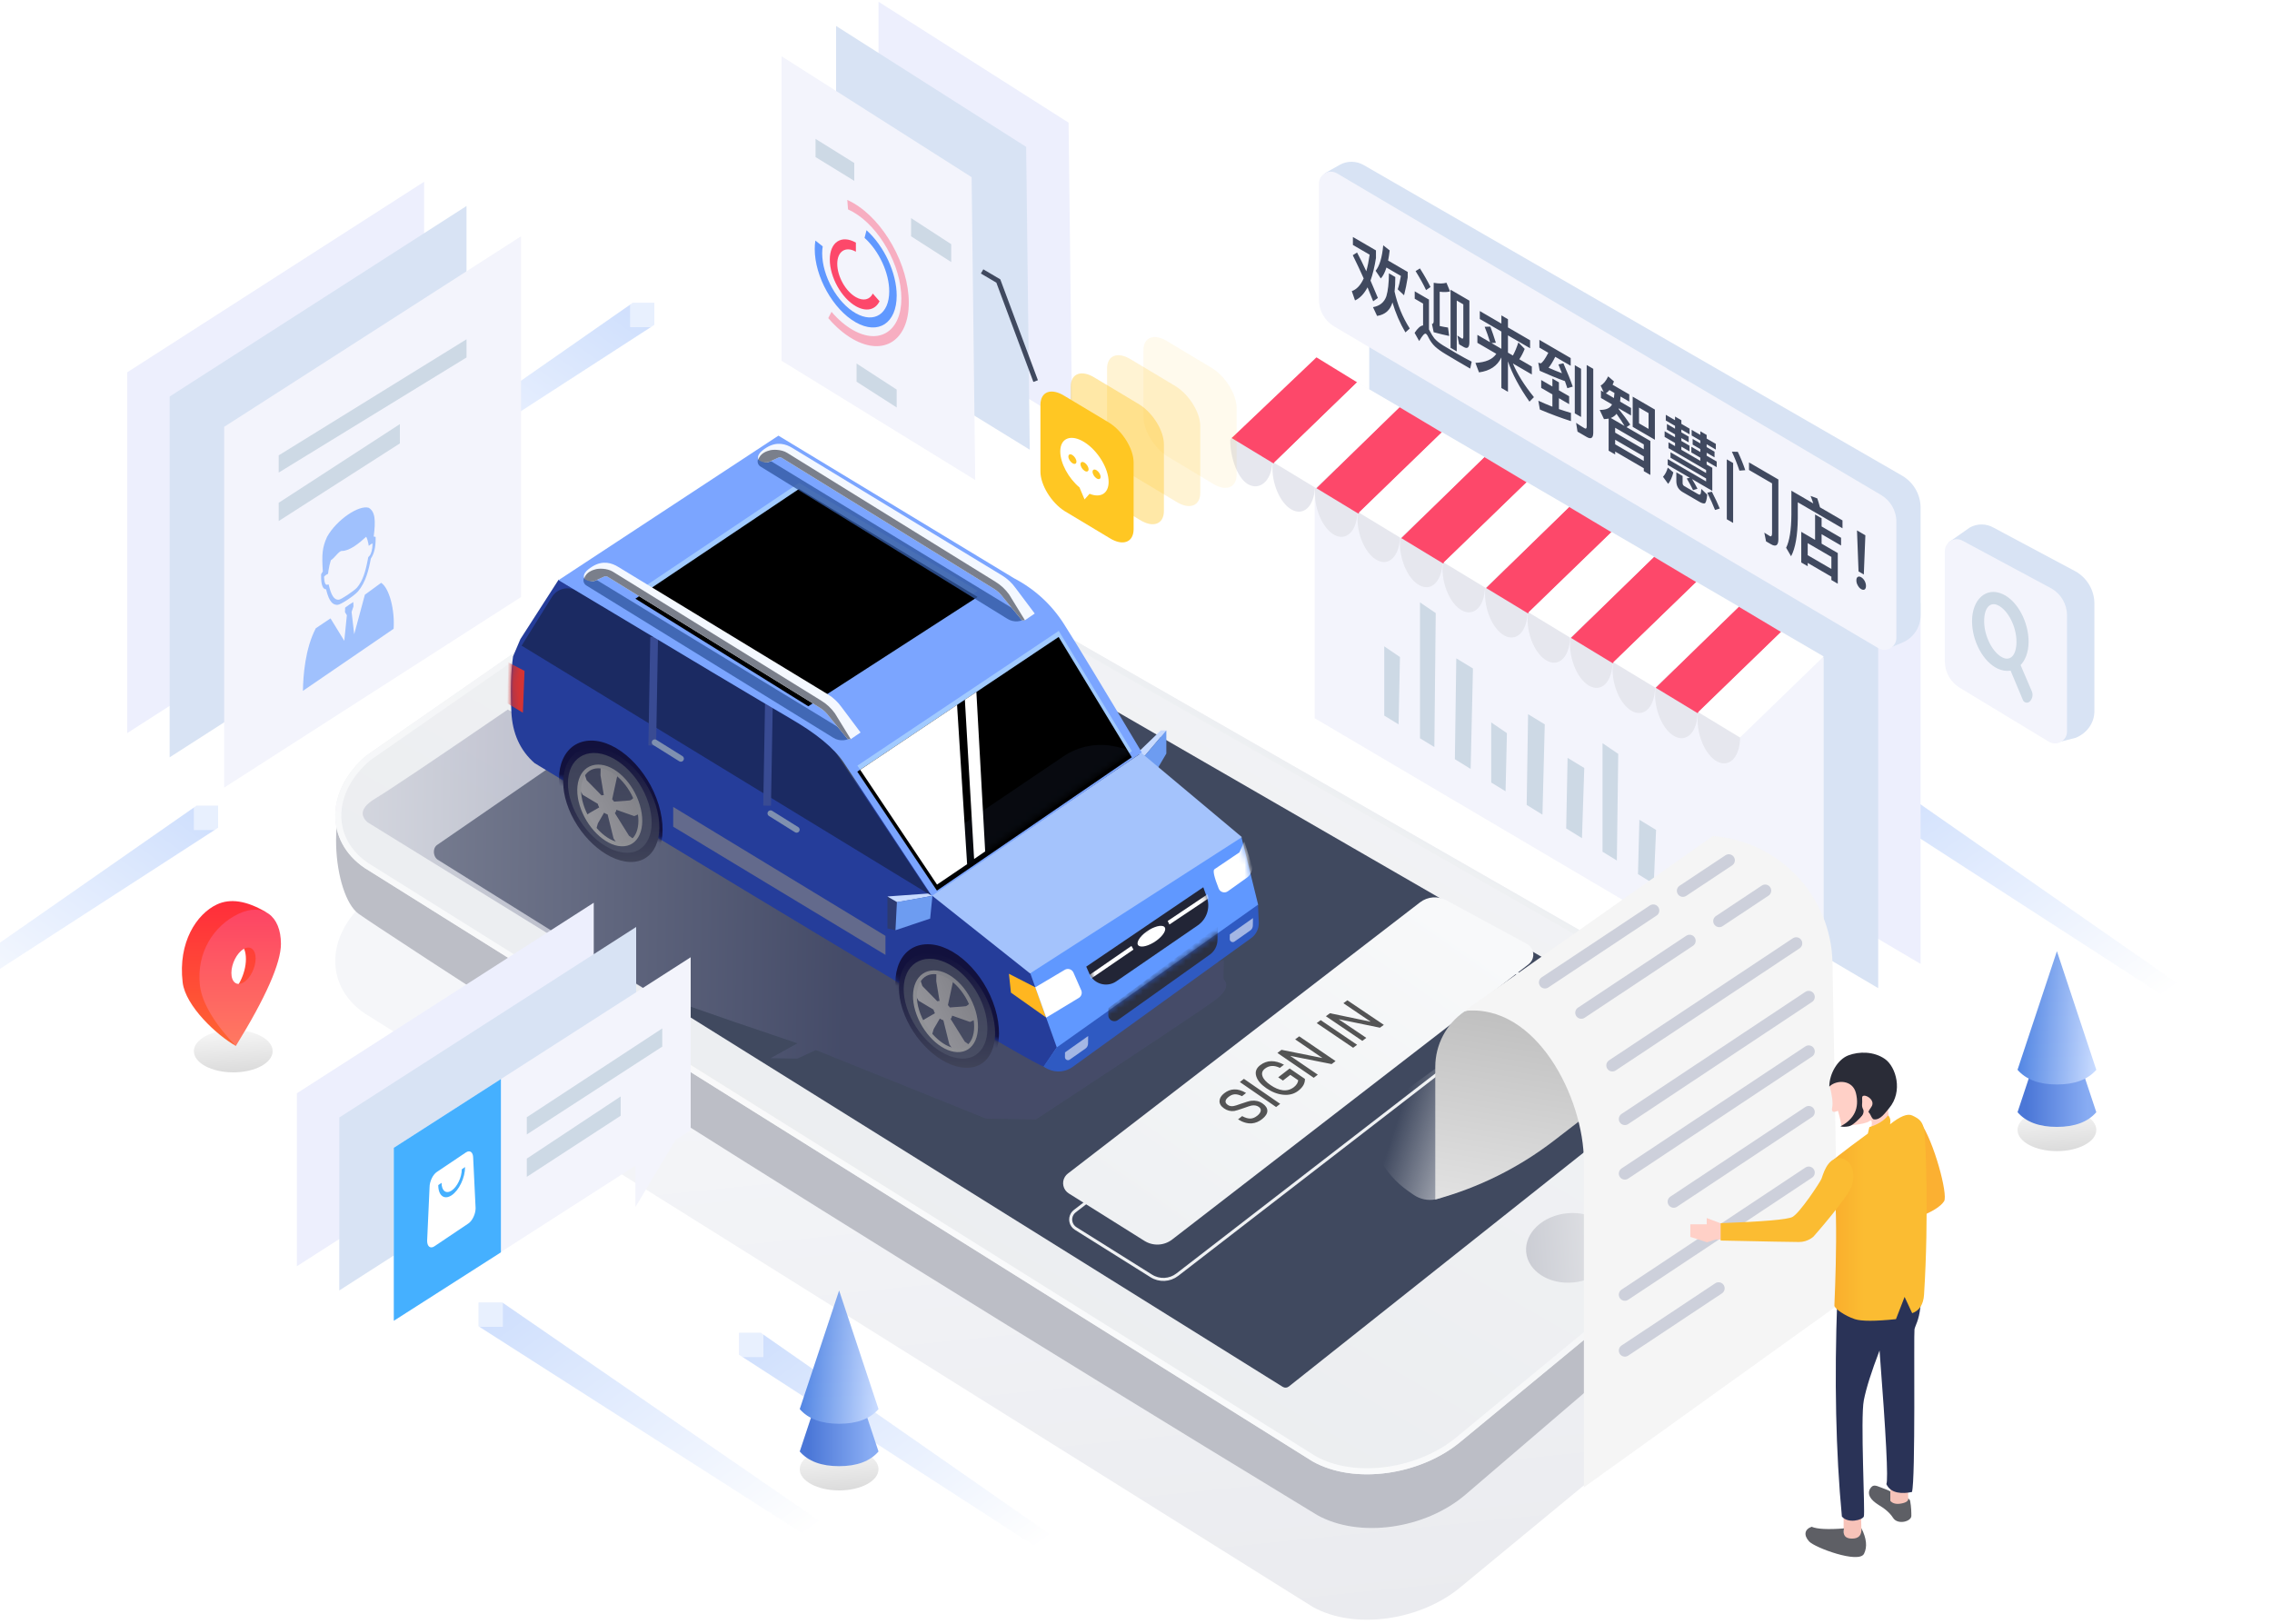 <?xml version="1.0" encoding="UTF-8"?>
<svg width="375px" height="268px" viewBox="0 0 375 268" version="1.1" xmlns="http://www.w3.org/2000/svg" xmlns:xlink="http://www.w3.org/1999/xlink">
    <!-- Generator: Sketch 50.2 (55047) - http://www.bohemiancoding.com/sketch -->
    <title>插图1</title>
    <desc>Created with Sketch.</desc>
    <defs>
        <linearGradient x1="96.703%" y1="94.183%" x2="5.604%" y2="5.994%" id="linearGradient-1">
            <stop stop-color="#FFFFFF" offset="0%"></stop>
            <stop stop-color="#A4C3FC" offset="98.833%"></stop>
        </linearGradient>
        <linearGradient x1="50%" y1="105.241%" x2="47.047%" y2="38.317%" id="linearGradient-2">
            <stop stop-color="#E9EAEE" offset="0%"></stop>
            <stop stop-color="#F5F6F9" offset="100%"></stop>
        </linearGradient>
        <linearGradient x1="15.267%" y1="85.967%" x2="84.733%" y2="14.033%" id="linearGradient-3">
            <stop stop-color="#E9EBEE" offset="0%"></stop>
            <stop stop-color="#F4F5F7" offset="100%"></stop>
        </linearGradient>
        <linearGradient x1="91.418%" y1="6.364%" x2="15.698%" y2="85.411%" id="linearGradient-4">
            <stop stop-color="#E5E8EC" offset="0%"></stop>
            <stop stop-color="#FFFFFF" offset="100%"></stop>
        </linearGradient>
        <linearGradient x1="100%" y1="50%" x2="0%" y2="50%" id="linearGradient-5">
            <stop stop-color="#E4E5E8" offset="0%"></stop>
            <stop stop-color="#CBCDD4" offset="100%"></stop>
        </linearGradient>
        <linearGradient x1="0%" y1="24.988%" x2="56%" y2="24.988%" id="linearGradient-6">
            <stop stop-color="#BBBECD" stop-opacity="0.5" offset="0%"></stop>
            <stop stop-color="#494E72" stop-opacity="0.5" offset="100%"></stop>
        </linearGradient>
        <path d="M93.612,78.1 C92.534,79.462 91.024,79.882 89.081,79.36 C87.139,78.839 58.854,62.641 4.225,30.766 C1.801,28.724 0.473,25.925 0.243,22.367 C0.012,18.809 0.052,15.76 0.362,13.219 L1.519,10.348 L7.663,0.416 L50.856,24.971 L73.211,52.606 C83.272,57.69 88.303,60.233 88.303,60.233 C88.303,60.233 90.368,65.701 94.498,76.637 L93.612,78.1 Z" id="path-7"></path>
        <linearGradient x1="50%" y1="100%" x2="50%" y2="3.061617e-15%" id="linearGradient-9">
            <stop stop-color="#404459" offset="0%"></stop>
            <stop stop-color="#12113D" offset="100%"></stop>
        </linearGradient>
        <linearGradient x1="50%" y1="100%" x2="50%" y2="3.061617e-15%" id="linearGradient-10">
            <stop stop-color="#494E64" offset="0%"></stop>
            <stop stop-color="#3D4158" offset="100%"></stop>
        </linearGradient>
        <linearGradient x1="84.151%" y1="18.643%" x2="9.105%" y2="69.116%" id="linearGradient-11">
            <stop stop-color="#828288" offset="0%"></stop>
            <stop stop-color="#96969C" offset="100%"></stop>
        </linearGradient>
        <linearGradient x1="20.123%" y1="81.082%" x2="74.506%" y2="15.164%" id="linearGradient-12">
            <stop stop-color="#949599" offset="0%"></stop>
            <stop stop-color="#7F8087" offset="100%"></stop>
        </linearGradient>
        <path d="M0.174,23.327 L5.024,36.172 C3.66,38.298 2.978,39.361 2.978,39.361 C3.928,39.962 5.226,39.939 6.871,39.293 L37.029,15.953 L37.83,12.006 L34.901,0.981 L28.883,2.369 L0.174,23.327 Z" id="path-13"></path>
        <path d="M0.32,27.429 C0.565,27.584 0.822,27.723 1.091,27.845 L1.091,27.845 C2.42,28.446 3.971,28.277 5.138,27.403 L34.239,5.623 C35.048,5.017 35.497,4.045 35.436,3.037 L35.255,0.096 L2.464,24.229 C1.035,26.363 0.32,27.429 0.32,27.429 Z" id="path-15"></path>
        <path d="M0.06,14.032 L0.593,15.189 C1.287,16.694 3.068,17.352 4.573,16.658 C4.744,16.58 4.907,16.485 5.06,16.376 L18.345,6.904 C19.823,5.85 20.406,3.933 19.765,2.235 L19.147,0.597 L0.06,14.032 Z" id="path-17"></path>
        <polygon id="path-19" points="42.227 43.596 13.383 26.339 40.075 7.75 69.846 25.066"></polygon>
        <filter x="-0.9%" y="-1.4%" width="101.8%" height="102.8%" filterUnits="objectBoundingBox" id="filter-20">
            <feOffset dx="0" dy="1" in="SourceAlpha" result="shadowOffsetInner1"></feOffset>
            <feComposite in="shadowOffsetInner1" in2="SourceAlpha" operator="arithmetic" k2="-1" k3="1" result="shadowInnerInner1"></feComposite>
            <feColorMatrix values="0 0 0 0 0.147   0 0 0 0 0.287   0 0 0 0 0.568  0 0 0 0.565 0" type="matrix" in="shadowInnerInner1"></feColorMatrix>
        </filter>
        <polygon id="path-21" points="13.987 42.647 0.503 23.245 33.342 0.434 45.761 20.079"></polygon>
        <filter x="-1.1%" y="-1.2%" width="102.2%" height="102.4%" filterUnits="objectBoundingBox" id="filter-23">
            <feOffset dx="0" dy="1" in="SourceAlpha" result="shadowOffsetInner1"></feOffset>
            <feComposite in="shadowOffsetInner1" in2="SourceAlpha" operator="arithmetic" k2="-1" k3="1" result="shadowInnerInner1"></feComposite>
            <feColorMatrix values="0 0 0 0 0.147   0 0 0 0 0.287   0 0 0 0 0.568  0 0 0 0.565 0" type="matrix" in="shadowInnerInner1"></feColorMatrix>
        </filter>
        <polygon id="path-24" points="13.987 42.647 0.976 23.922 16.774 12.94 18.892 39.195"></polygon>
        <polygon id="path-26" points="20.032 38.322 18.049 12.058 19.926 10.76 21.836 37.034"></polygon>
        <linearGradient x1="46.253%" y1="-31.466%" x2="62.6%" y2="110.177%" id="linearGradient-28">
            <stop stop-color="#FFFFFF" offset="0%"></stop>
            <stop stop-color="#D8D8D8" offset="100%"></stop>
        </linearGradient>
        <linearGradient x1="50%" y1="0.196%" x2="50%" y2="100%" id="linearGradient-29">
            <stop stop-color="#FF2C3B" offset="0%"></stop>
            <stop stop-color="#FF6532" offset="100%"></stop>
        </linearGradient>
        <linearGradient x1="50%" y1="-2.48949813e-15%" x2="50%" y2="100%" id="linearGradient-30">
            <stop stop-color="#FD4264" offset="0%"></stop>
            <stop stop-color="#FF7961" offset="100%"></stop>
        </linearGradient>
        <linearGradient x1="88.732%" y1="50%" x2="11.342%" y2="50%" id="linearGradient-31">
            <stop stop-color="#88ACF3" offset="0%"></stop>
            <stop stop-color="#4B77D7" offset="100%"></stop>
        </linearGradient>
        <linearGradient x1="100%" y1="61.224%" x2="0%" y2="50%" id="linearGradient-32">
            <stop stop-color="#C7DAFF" offset="0%"></stop>
            <stop stop-color="#4D82E2" offset="100%"></stop>
        </linearGradient>
        <linearGradient x1="86.099%" y1="8.625%" x2="11.373%" y2="87.321%" id="linearGradient-33">
            <stop stop-color="#F8F9FA" offset="0%"></stop>
            <stop stop-color="#EFF1F3" offset="100%"></stop>
        </linearGradient>
        <filter x="-21.8%" y="-11.9%" width="143.6%" height="131.2%" filterUnits="objectBoundingBox" id="filter-34">
            <feOffset dx="0" dy="4" in="SourceAlpha" result="shadowOffsetOuter1"></feOffset>
            <feGaussianBlur stdDeviation="5" in="shadowOffsetOuter1" result="shadowBlurOuter1"></feGaussianBlur>
            <feColorMatrix values="0 0 0 0 0.129   0 0 0 0 0.119   0 0 0 0 0.271  0 0 0 0.149 0" type="matrix" in="shadowBlurOuter1" result="shadowMatrixOuter1"></feColorMatrix>
            <feMerge>
                <feMergeNode in="shadowMatrixOuter1"></feMergeNode>
                <feMergeNode in="SourceGraphic"></feMergeNode>
            </feMerge>
        </filter>
        <linearGradient x1="154.243%" y1="88.881%" x2="40.747%" y2="26.444%" id="linearGradient-35">
            <stop stop-color="#FFFFFF" offset="0%"></stop>
            <stop stop-color="#FFFFFF" stop-opacity="0" offset="100%"></stop>
        </linearGradient>
        <linearGradient x1="15.176%" y1="133.606%" x2="34.691%" y2="15.929%" id="linearGradient-36">
            <stop stop-color="#EEEEEE" offset="0%"></stop>
            <stop stop-color="#BFBFBF" offset="100%"></stop>
        </linearGradient>
        <path d="M15.707,29.862 C27.606,28.563 35.424,44.266 35.424,54.743 C35.424,66.378 35.424,84.294 35.424,108.489 L77.456,78.327 L76.458,21.954 C76.262,10.923 67.713,1.848 56.713,0.996 C29.376,20.24 15.707,29.862 15.707,29.862 Z" id="path-37"></path>
        <linearGradient x1="34.808%" y1="40.827%" x2="0%" y2="40.827%" id="linearGradient-39">
            <stop stop-color="#FBBC32" offset="0%"></stop>
            <stop stop-color="#F9AC2C" offset="100%"></stop>
        </linearGradient>
    </defs>
    <g id="Page-1" stroke="none" stroke-width="1" fill="none" fill-rule="evenodd">
        <g id="注册-车牌号" transform="translate(0, -82)">
            <g id="插图1" transform="translate(-16, 82)">
                <g id="Group-14" transform="translate(138, 220)">
                    <polygon id="Rectangle-2" fill="url(#linearGradient-1)" opacity="0.504" points="0 0 3.594 0 52 33.744 50.049 36 0 3.621"></polygon>
                    <rect id="Rectangle-2" fill="#FFFFFF" opacity="0.504" x="0" y="0" width="4" height="4"></rect>
                </g>
                <g id="Group-14" transform="translate(324, 129)">
                    <polygon id="Rectangle-2" fill="url(#linearGradient-1)" opacity="0.504" points="0 0 3.594 0 52 33.744 50.049 36 0 3.621"></polygon>
                    <rect id="Rectangle-2" fill="#FFFFFF" opacity="0.504" x="0" y="0" width="4" height="4"></rect>
                </g>
                <g id="Group-14" transform="translate(26, 151) scale(-1, 1) translate(-26, -151) translate(0, 133)">
                    <polygon id="Rectangle-2" fill="url(#linearGradient-1)" opacity="0.504" points="0 0 3.594 0 52 33.744 50.049 36 0 3.621"></polygon>
                    <rect id="Rectangle-2" fill="#FFFFFF" opacity="0.504" x="0" y="0" width="4" height="4"></rect>
                </g>
                <g id="Group-14-Copy" transform="translate(98, 68) scale(-1, 1) translate(-98, -68) translate(72, 50)">
                    <polygon id="Rectangle-2" fill="url(#linearGradient-1)" opacity="0.504" points="0 0 3.594 0 52 33.744 50.049 36 0 3.621"></polygon>
                    <rect id="Rectangle-2" fill="#FFFFFF" opacity="0.504" x="0" y="0" width="4" height="4"></rect>
                </g>
                <g id="Group-14" transform="translate(95, 215)">
                    <polygon id="Rectangle-2" fill="url(#linearGradient-1)" opacity="0.504" points="0 0 3.939 0 57 36.556 54.861 39 0 3.922"></polygon>
                    <rect id="Rectangle-2" fill="#FFFFFF" opacity="0.504" x="0" y="0" width="4" height="4"></rect>
                </g>
                <g id="人" transform="translate(37, 30)">
                    <polygon id="Rectangle-15" fill="#EDEFFD" points="0 31.451 49 0 49 59.549 0 91"></polygon>
                    <polygon id="Rectangle-15" fill="#D8E3F4" points="7 35.451 56 4 56 63.549 7 95"></polygon>
                    <polygon id="Rectangle-15" fill="#F3F4FC" points="16 40.451 65 9 65 68.549 16 100"></polygon>
                    <polygon id="Rectangle-15" fill="#CDD9E5" points="25 45.16 56 26 56 29.003 25 48"></polygon>
                    <polygon id="Rectangle-15-Copy" fill="#CDD9E5" points="25 52.986 45 40 45 43.186 25 56"></polygon>
                    <path d="M40.839,58.583 L40.997,58.619 L40.999,58.869 C41.007,59.597 40.942,60.261 40.799,60.835 C40.666,61.363 40.469,61.824 40.207,62.198 C40.028,63.172 39.818,64.105 39.521,64.971 C39.178,65.97 38.727,66.865 38.087,67.619 C37.802,67.953 37.072,68.519 36.37,68.984 C35.692,69.435 35.011,69.811 34.741,69.828 C34.161,69.868 33.753,69.549 33.442,69.013 C33.177,68.557 32.988,67.943 32.824,67.271 C32.552,67.267 32.348,67.083 32.211,66.737 C32.061,66.359 31.991,65.777 32.001,65.025 L32.003,64.769 L32.161,64.519 C32.201,64.455 32.242,64.394 32.282,64.336 C32.105,61.524 32.172,60.393 32.988,58.596 C34.58,55.766 38.23,53.329 39.843,53.804 C40.942,54.436 41.019,55.933 40.681,58.56 C40.735,58.564 40.787,58.57 40.839,58.583 Z M37.316,69.373 L37.34,70.086 L37.031,71.013 L37.461,74.683 L39.224,68.162 L41.909,66.196 C43.297,67.086 44.186,70.811 43.967,73.788 L29,84.029 C29.038,81.521 29.363,77.06 31.125,73.695 L33.552,72.066 L35.824,75.767 L36.251,71.544 L35.942,71.042 L35.966,70.296 C36.554,69.849 36.728,69.73 37.316,69.373 Z M39.438,58.592 C38.343,59.609 36.713,60.957 35.424,60.934 C34.929,60.926 34.203,62.135 33.61,62.467 C33.426,63.048 33.289,63.64 33.209,64.223 L33.144,64.705 L32.792,64.902 C32.726,64.939 32.659,64.996 32.587,65.076 C32.555,65.111 32.524,65.147 32.491,65.19 C32.501,65.668 32.555,66.033 32.655,66.266 C32.743,66.471 32.868,66.557 33.027,66.512 L33.234,66.45 L33.291,66.669 C33.463,67.351 33.657,67.971 33.929,68.398 C34.181,68.796 34.504,69.027 34.952,68.978 C35.14,68.957 35.737,68.609 36.363,68.194 C37.028,67.752 37.691,67.252 37.91,67.003 C38.403,66.438 38.757,65.757 39.033,64.993 C39.329,64.171 39.54,63.243 39.724,62.256 L39.777,61.974 L39.974,61.756 C40.129,61.58 40.25,61.322 40.334,60.998 C40.43,60.634 40.483,60.201 40.491,59.721 C40.463,59.722 40.434,59.727 40.405,59.736 C40.336,59.755 40.27,59.785 40.207,59.833 L39.863,60.097 L39.8,59.719 C39.722,59.281 39.601,58.904 39.438,58.592 Z" id="Shape" fill="#458BFF" fill-rule="nonzero" opacity="0.477"></path>
                </g>
                <g id="门店" transform="translate(276, 109.5) scale(-1, 1) translate(-276, -109.5) translate(219, 50)">
                    <polygon id="Rectangle-15" fill="#EDEFFD" points="0 49.549 83.999 0 83.999 59.549 0 109.098"></polygon>
                    <polygon id="Rectangle-15" fill="#D8E3F4" points="7 53.549 90.999 4 90.999 63.549 7 113.098"></polygon>
                    <polygon id="Rectangle-15" fill="#F3F4FC" points="16 58.549 99.999 9 99.999 68.549 16 118.098"></polygon>
                    <path d="M62.414,84.465 L62.033,69.558 L64.785,67.882 L65.018,82.855 L62.414,84.465 Z M68.504,80.606 L68.278,71.007 L70.871,69.239 L70.871,79.157 L68.504,80.606 Z M74.265,76.92 L73.884,60.337 L76.636,58.661 L76.869,75.309 L74.265,76.92 Z M80.256,73.307 L80.029,51.195 L82.623,49.427 L82.623,71.858 L80.256,73.307 Z M86.16,69.561 L85.933,58.449 L88.526,56.681 L88.526,68.112 L86.16,69.561 Z" id="Combined-Shape" fill="#CDD9E5"></path>
                    <path d="M44.042,95.891 L43.661,86.984 L46.414,85.307 L46.646,94.28 L44.042,95.891 Z M50.133,92.031 L49.906,74.433 L52.499,72.665 L52.499,90.583 L50.133,92.031 Z M55.893,88.345 L55.512,76.763 L58.265,75.087 L58.497,86.735 L55.893,88.345 Z" id="Combined-Shape" fill="#CDD9E5"></path>
                    <g id="Group-11" transform="translate(16, 8)">
                        <path d="M94.691,22.085 C92.753,22.87 90.982,21.031 90.982,17.931 C90.982,14.83 90.358,14.401 92.296,13.616 C94.234,12.831 97.582,13.742 97.95,14.606 C97.95,17.706 96.629,21.3 94.691,22.085 Z M87.474,26.278 C85.536,27.063 83.965,25.186 83.965,22.085 C83.965,18.985 85.536,15.835 87.474,15.05 C89.412,14.265 90.982,16.143 90.982,19.243 C90.982,22.344 89.412,25.493 87.474,26.278 Z M80.456,30.433 C78.518,31.217 76.947,29.34 76.947,26.239 C76.947,23.139 78.518,19.989 80.456,19.204 C82.394,18.42 83.965,20.297 83.965,23.398 C83.965,26.498 82.394,29.648 80.456,30.433 Z M73.439,34.587 C71.501,35.372 69.93,33.494 69.93,30.394 C69.93,27.293 71.501,24.144 73.439,23.359 C75.376,22.574 76.947,24.451 76.947,27.552 C76.947,30.652 75.376,33.802 73.439,34.587 Z M66.421,38.741 C64.483,39.526 62.912,37.649 62.912,34.548 C62.912,31.448 64.483,28.298 66.421,27.513 C68.359,26.728 69.93,28.606 69.93,31.706 C69.93,34.807 68.359,37.956 66.421,38.741 Z M59.403,42.896 C57.466,43.68 55.895,41.803 55.895,38.703 C55.895,35.602 57.466,32.452 59.403,31.667 C61.341,30.883 62.912,32.76 62.912,35.861 C62.912,38.961 61.341,42.111 59.403,42.896 Z M52.386,47.05 C50.448,47.835 48.877,45.957 48.877,42.857 C48.877,39.756 50.448,36.607 52.386,35.822 C54.324,35.037 55.895,36.914 55.895,40.015 C55.895,43.115 54.324,46.265 52.386,47.05 Z M45.368,51.204 C43.431,51.989 41.86,50.112 41.86,47.011 C41.86,43.911 43.431,40.761 45.368,39.976 C47.306,39.191 48.877,41.069 48.877,44.169 C48.877,47.27 47.306,50.419 45.368,51.204 Z M38.351,55.359 C36.413,56.143 34.842,54.266 34.842,51.166 C34.842,48.065 36.413,44.915 38.351,44.13 C40.289,43.346 41.86,45.223 41.86,48.324 C41.86,51.424 40.289,54.574 38.351,55.359 Z M31.333,59.513 C29.395,60.298 27.824,58.42 27.824,55.32 C27.824,52.219 29.395,49.07 31.333,48.285 C33.271,47.5 34.842,49.377 34.842,52.478 C34.842,55.578 33.271,58.728 31.333,59.513 Z M24.316,63.667 C22.378,64.452 20.807,62.575 20.807,59.474 C20.807,56.374 22.378,53.224 24.316,52.439 C26.254,51.654 27.824,53.532 27.824,56.632 C27.824,59.733 26.254,62.882 24.316,63.667 Z M17.298,67.822 C15.36,68.606 13.789,66.729 13.789,63.629 C13.789,60.528 15.36,57.378 17.298,56.593 C19.236,55.809 20.807,57.686 20.807,60.787 C20.807,63.887 19.236,67.037 17.298,67.822 Z" id="Combined-Shape" fill="#E6E7EE"></path>
                        <g id="Group-2">
                            <polygon id="Rectangle-15" fill="#FD486A" points="77 5.106 83.714 0.984 97.714 14.299 90.81 18.487"></polygon>
                            <polygon id="Rectangle-15-Copy-7" fill="#FD486A" points="63 13.392 70.005 9.213 83.714 22.584 76.81 26.772"></polygon>
                            <polygon id="Rectangle-15-Copy-9" fill="#FD486A" points="49 21.626 56.005 17.448 69.714 30.818 62.81 35.006"></polygon>
                            <polygon id="Rectangle-15-Copy-11" fill="#FD486A" points="35 29.86 42.005 25.682 55.714 39.053 48.81 43.24"></polygon>
                            <polygon id="Rectangle-15-Copy-13" fill="#FD486A" points="21 38.094 28.005 33.916 41.714 47.287 34.81 51.475"></polygon>
                            <polygon id="Rectangle-15-Copy-15" fill="#FD486A" points="7 46.329 14.005 42.15 27.714 55.521 20.81 59.709"></polygon>
                            <polygon id="Rectangle-15-Copy-6" fill="#FFFFFF" points="70 9.178 77.004 5.096 90.714 18.37 83.81 22.558"></polygon>
                            <polygon id="Rectangle-15-Copy-8" fill="#FFFFFF" points="56 17.412 63.004 13.33 76.714 26.604 69.81 30.792"></polygon>
                            <polygon id="Rectangle-15-Copy-10" fill="#FFFFFF" points="42 25.646 49.004 21.565 62.714 34.838 55.81 39.026"></polygon>
                            <polygon id="Rectangle-15-Copy-12" fill="#FFFFFF" points="28 33.88 35.004 29.799 48.714 43.072 41.81 47.26"></polygon>
                            <polygon id="Rectangle-15-Copy-14" fill="#FFFFFF" points="14 42.114 21.004 38.033 34.714 51.307 27.81 55.495"></polygon>
                            <polygon id="Rectangle-15-Copy-16" fill="#FFFFFF" points="0 50.349 7.004 46.267 20.714 59.541 13.81 63.729"></polygon>
                        </g>
                    </g>
                </g>
                <g id="手机" transform="translate(195.075, 174.514) rotate(-4) translate(-195.075, -174.514) translate(72.575, 78.014)">
                    <path d="M238.523,128.536 L88.039,27.63 C81.775,22.724 71.101,22.783 64.163,27.807 L5.975,62.495 C-1.131,67.755 -1.845,76.052 4.419,80.984 L153.647,189.593 C160.246,193.949 171.389,193.159 178.498,187.879 L237.937,145.438 C244.878,140.43 245.124,132.885 238.523,128.536 Z" id="Rectangle-10-Copy" fill="url(#linearGradient-2)"></path>
                    <path d="M240.821,106.304 L89.986,12.368 C83.709,7.482 73.013,7.576 66.061,12.623 L6.999,40.024 C-0.122,45.289 0.667,61.226 4.534,64.487 C7.112,66.656 57.246,105.015 155.458,174.538 C162.071,178.87 173.057,178.15 180.181,172.843 L239.679,128.663 C245.443,124.407 247.493,111.276 240.821,106.304 Z" id="Rectangle-10" fill="#BCBEC6"></path>
                    <path d="M240.197,104.594 L89.714,3.689 C83.449,-1.217 72.775,-1.158 65.837,3.865 L7.649,38.554 C0.543,43.813 -0.17,52.111 6.093,57.042 L155.321,165.652 C161.921,170.007 173.063,169.217 180.173,163.937 L239.611,121.496 C246.552,116.489 246.798,108.943 240.197,104.594 Z" id="Rectangle-10-Copy" fill="url(#linearGradient-3)"></path>
                    <path d="M239.922,105.012 L239.918,105.009 L89.405,4.083 C83.312,-0.69 72.882,-0.619 66.093,4.295 L7.946,38.955 C1.087,44.032 0.417,51.937 6.387,56.638 L155.596,165.234 C162.003,169.463 172.917,168.703 179.882,163.53 L239.318,121.091 C245.981,116.284 246.223,109.163 239.922,105.012 Z" id="Rectangle-10-Copy" stroke="url(#linearGradient-4)"></path>
                    <path d="M200.333,139.194 C204.386,139.092 207.63,136.452 207.578,133.296 C207.527,130.14 204.2,127.649 200.147,127.731 C196.094,127.813 192.851,130.454 192.902,133.629 C192.954,136.803 196.281,139.295 200.333,139.194 Z" id="Oval" fill="url(#linearGradient-5)"></path>
                    <path d="M90.925,12.412 C90.332,11.992 89.629,11.946 89.03,12.29 L18.249,54.091 C17.729,54.406 17.516,55.218 17.772,55.905 C17.866,56.156 18.016,56.367 18.201,56.508 L151.278,153.044 C151.597,153.263 151.986,153.26 152.304,153.035 L223.629,104.134 C224.133,103.798 224.311,103.031 224.027,102.421 C223.927,102.207 223.778,102.032 223.597,101.916 L90.925,12.412 Z" id="Rectangle-10-Copy" fill="#40495F"></path>
                </g>
                <g id="汽车" transform="translate(150.475, 128.5) rotate(1) translate(-150.475, -128.5) translate(75.975, 72)">
                    <path d="M142.529,88.357 C143.418,89.309 143.048,90.441 141.42,91.753 C139.791,93.064 129.978,99.857 111.981,112.13 L103.723,112.13 L75.473,101.308 L72.412,102.775 L68.024,102.775 L72.412,100.244 C56.909,95.338 48.471,92.508 47.099,91.753 C45.727,90.997 40.37,88.055 31.028,82.926 L0.836,65.014 C-0.598,63.78 -0.187,62.457 2.071,61.045 C4.328,59.633 11.521,54.618 23.649,46 L80.023,77.102 L114.502,95.69 L142.529,85.275 L142.529,88.357 Z" id="Path-12" fill="url(#linearGradient-6)" style="mix-blend-mode: multiply;"></path>
                    <g id="后视镜" transform="translate(131.072, 50.447) rotate(-51) translate(-131.072, -50.447) translate(127.072, 47.947)">
                        <polygon id="Rectangle-Copy" fill="#C7DAFF" points="1.046 0.417 6.487 0.996 7.073 1.694 1.588 1.669"></polygon>
                        <polygon id="Rectangle" fill="#6D9CF1" points="1.415 1.655 7.089 1.688 4.152 4.152 0.514 4.764"></polygon>
                    </g>
                    <g id="车侧" transform="translate(24, 24)">
                        <g id="Group-10" transform="translate(0, 0)">
                            <mask id="mask-8" fill="white">
                                <use xlink:href="#path-7"></use>
                            </mask>
                            <use id="Path-6" fill="#253D9A" xlink:href="#path-7"></use>
                            <path d="M20.348,47.792 C24.718,47.906 26.719,43.18 24.818,37.273 C22.918,31.405 17.841,26.769 13.476,26.882 C9.112,26.995 7.109,31.632 9.003,37.273 C10.898,42.953 15.978,47.679 20.348,47.792 Z" id="Oval-5" fill="#12113D" mask="url(#mask-8)"></path>
                            <path d="M76.455,80.432 C80.825,80.546 82.826,75.82 80.925,69.913 C79.026,64.045 73.948,59.409 69.584,59.522 C65.219,59.635 63.216,64.272 65.11,69.913 C67.006,75.593 72.085,80.319 76.455,80.432 Z" id="Oval-5-Copy" fill="#12113D" mask="url(#mask-8)"></path>
                            <polygon id="Path-15" fill="#D43434" mask="url(#mask-8)" points="-0.513 14.168 2.297 15.573 2.149 22.484 -1.091 20.596"></polygon>
                        </g>
                        <path d="M1.743,11.417 L6.609,3.288 C7.449,1.884 9.259,1.412 10.677,2.227 L52.624,26.316 L69.998,51.45 L1.743,11.417 Z" id="Path-6" fill="#1B2A62"></path>
                        <rect id="Rectangle-13" fill="#394B93" x="22.953" y="9.6" width="1.275" height="17.92"></rect>
                        <rect id="Rectangle-13-Copy" fill="#394B93" x="42.081" y="19.2" width="1.275" height="17.92"></rect>
                        <polygon id="Path-13" fill="#636A8C" fill-rule="nonzero" points="27.281 40.856 27.225 37.596 62.625 58.26 62.68 61.401"></polygon>
                        <path d="M43.308,38.381 L47.656,40.993" id="Path-14" stroke="#7F90B0" stroke-linecap="round"></path>
                        <path d="M24,27 L28.348,29.612" id="Path-14" stroke="#7F90B0" stroke-linecap="round"></path>
                    </g>
                    <g id="车胎" transform="translate(33, 52)">
                        <path d="M11.187,18.801 C15.241,18.903 17.097,14.655 15.334,9.344 C13.571,4.068 8.861,-0.1 4.812,0.002 C0.764,0.104 -1.095,4.272 0.663,9.344 C2.421,14.451 7.133,18.699 11.187,18.801 Z" id="Oval-5" fill="url(#linearGradient-9)"></path>
                        <path d="M10.527,17.297 C14.059,17.386 15.675,13.685 14.139,9.059 C12.604,4.463 8.501,0.832 4.974,0.921 C1.448,1.01 -0.171,4.641 1.36,9.059 C2.891,13.508 6.996,17.208 10.527,17.297 Z" id="Oval-5" fill="url(#linearGradient-10)"></path>
                        <path d="M5.767,9.297 L3.27,7.865 L2.839,7.168 C2.83,6.635 2.839,6.218 2.866,5.916 C2.894,5.615 3.115,5.14 3.531,4.491 L3.864,5.437 L6.364,7.898 C6.478,7.862 6.605,7.844 6.741,7.847 L6.136,4.592 L6.136,3.309 C6.331,3.236 6.597,3.236 6.936,3.309 C7.274,3.382 7.955,3.692 8.98,4.238 L8.131,8.512 C8.25,8.629 8.358,8.757 8.453,8.892 C10.002,8.759 10.87,8.676 11.058,8.641 C11.25,8.605 11.504,8.398 11.819,8.02 L12.742,10.795 L11.826,11.224 L8.853,10.229 C8.826,10.451 8.744,10.639 8.617,10.782 L11.011,14.475 L11.816,15.04 C11.363,15.341 10.932,15.539 10.523,15.632 C10.114,15.725 9.595,15.733 8.966,15.657 L8.475,14.972 L7.423,11.027 C7.219,10.967 7.02,10.871 6.834,10.748 L5.853,12.503 L5.576,13.496 C4.917,12.91 4.507,12.463 4.346,12.157 C4.184,11.851 4.015,11.542 3.837,11.231 L4.465,10.821 L6.016,9.885 C5.904,9.697 5.819,9.498 5.767,9.297 Z" id="Combined-Shape" fill="url(#linearGradient-11)"></path>
                        <path d="M2.777,9.583 C1.605,5.962 2.878,2.898 5.714,2.822 C8.462,2.748 11.567,5.696 12.724,9.405 C13.9,13.195 12.622,16.317 9.77,16.241 C7.036,16.167 3.933,13.179 2.777,9.583 Z M12.111,9.58 C11.028,6.11 8.143,3.37 5.732,3.435 C3.413,3.497 2.325,6.116 3.388,9.402 C4.472,12.772 7.37,15.563 9.788,15.628 C12.091,15.69 13.18,13.028 12.111,9.58 Z" id="Oval-5" fill="url(#linearGradient-12)" fill-rule="nonzero"></path>
                    </g>
                    <g id="车胎-copy" transform="translate(89, 85)">
                        <path d="M11.187,18.801 C15.241,18.903 17.097,14.655 15.334,9.344 C13.571,4.068 8.861,-0.1 4.812,0.002 C0.764,0.104 -1.095,4.272 0.663,9.344 C2.421,14.451 7.133,18.699 11.187,18.801 Z" id="Oval-5" fill="url(#linearGradient-9)"></path>
                        <path d="M10.527,17.297 C14.059,17.386 15.675,13.685 14.139,9.059 C12.604,4.463 8.501,0.832 4.974,0.921 C1.448,1.01 -0.171,4.641 1.36,9.059 C2.891,13.508 6.996,17.208 10.527,17.297 Z" id="Oval-5" fill="url(#linearGradient-10)"></path>
                        <path d="M5.767,9.297 L3.27,7.865 L2.839,7.168 C2.83,6.635 2.839,6.218 2.866,5.916 C2.894,5.615 3.115,5.14 3.531,4.491 L3.864,5.437 L6.364,7.898 C6.478,7.862 6.605,7.844 6.741,7.847 L6.136,4.592 L6.136,3.309 C6.331,3.236 6.597,3.236 6.936,3.309 C7.274,3.382 7.955,3.692 8.98,4.238 L8.131,8.512 C8.25,8.629 8.358,8.757 8.453,8.892 C10.002,8.759 10.87,8.676 11.058,8.641 C11.25,8.605 11.504,8.398 11.819,8.02 L12.742,10.795 L11.826,11.224 L8.853,10.229 C8.826,10.451 8.744,10.639 8.617,10.782 L11.011,14.475 L11.816,15.04 C11.363,15.341 10.932,15.539 10.523,15.632 C10.114,15.725 9.595,15.733 8.966,15.657 L8.475,14.972 L7.423,11.027 C7.219,10.967 7.02,10.871 6.834,10.748 L5.853,12.503 L5.576,13.496 C4.917,12.91 4.507,12.463 4.346,12.157 C4.184,11.851 4.015,11.542 3.837,11.231 L4.465,10.821 L6.016,9.885 C5.904,9.697 5.819,9.498 5.767,9.297 Z" id="Combined-Shape" fill="url(#linearGradient-11)"></path>
                        <path d="M2.777,9.583 C1.605,5.962 2.878,2.898 5.714,2.822 C8.462,2.748 11.567,5.696 12.724,9.405 C13.9,13.195 12.622,16.317 9.77,16.241 C7.036,16.167 3.933,13.179 2.777,9.583 Z M12.111,9.58 C11.028,6.11 8.143,3.37 5.732,3.435 C3.413,3.497 2.325,6.116 3.388,9.402 C4.472,12.772 7.37,15.563 9.788,15.628 C12.091,15.69 13.18,13.028 12.111,9.58 Z" id="Oval-5" fill="url(#linearGradient-12)" fill-rule="nonzero"></path>
                    </g>
                    <g id="车头" transform="translate(107, 64)">
                        <path d="M0.11,24.162 L4.5,26.317 L9.633,23.669 C10.124,23.416 10.727,23.608 10.981,24.099 C11.013,24.161 11.038,24.226 11.056,24.293 L11.573,26.181 C11.801,27.011 11.471,27.894 10.755,28.372 L6.392,31.287 L0.496,27.267 L0.11,24.162 Z" id="Path-7" fill="#FFB620"></path>
                        <g id="Group-8" transform="translate(3.197, 0)">
                            <mask id="mask-14" fill="white">
                                <use xlink:href="#path-13"></use>
                            </mask>
                            <use id="Path-5" fill="#6098FF" xlink:href="#path-13"></use>
                            <path d="M30.526,6.321 C30.996,5.98 32.352,5.03 34.594,3.469 L35.389,1.644 L36.623,5.378 C36.894,6.198 36.608,7.1 35.913,7.614 L32.802,9.914 C32.357,10.243 31.731,10.149 31.403,9.705 C31.355,9.64 31.315,9.57 31.284,9.495 C30.489,7.589 30.236,6.53 30.526,6.321 Z" id="Path-7" fill="#FFFFFF" mask="url(#mask-14)"></path>
                        </g>
                        <g id="Group-7" transform="translate(5.755, 11.946)">
                            <mask id="mask-16" fill="white">
                                <use xlink:href="#path-15"></use>
                            </mask>
                            <use id="Path-5" fill="#2F5AC2" xlink:href="#path-15"></use>
                            <path d="M10.87,17.579 L10.87,18.737 C10.87,19.289 11.318,19.737 11.87,19.737 C12.084,19.737 12.292,19.668 12.464,19.541 L27.455,8.474 C28.221,7.908 28.673,7.012 28.673,6.06 L28.673,3.863 L10.87,17.579 Z" id="Path-8" fill="#2B3042" mask="url(#mask-16)"></path>
                            <path d="M3.837,25.023 L3.837,25.809 C3.837,26.085 4.06,26.309 4.337,26.309 C4.442,26.309 4.546,26.275 4.631,26.212 L7.201,24.338 C7.459,24.15 7.612,23.85 7.612,23.53 L7.612,22.257 L3.837,25.023 Z" id="Path-8-Copy" fill="#FFFFFF" opacity="0.75" mask="url(#mask-16)"></path>
                            <path d="M30.692,5.088 L30.692,5.848 C30.692,6.124 30.916,6.348 31.192,6.348 C31.298,6.348 31.401,6.314 31.487,6.252 L34.057,4.377 C34.315,4.189 34.467,3.889 34.467,3.57 L34.467,2.323 L30.692,5.088 Z" id="Path-8-Copy-2" fill="#FFFFFF" opacity="0.75" mask="url(#mask-16)"></path>
                        </g>
                        <g id="Group-9" transform="translate(12.788, 8.727)">
                            <mask id="mask-18" fill="white">
                                <use xlink:href="#path-17"></use>
                            </mask>
                            <use id="Path-8" fill="#222536" xlink:href="#path-17"></use>
                            <polygon id="Line-2" fill="#FFFFFF" fill-rule="nonzero" mask="url(#mask-18)" points="0.803 16.059 0.639 15.376 7.459 10.489 7.803 11.085"></polygon>
                            <path d="M11.081,9.874 C12.315,9.11 13.154,8.02 12.956,7.439 C12.758,6.858 11.598,7.006 10.364,7.769 C9.13,8.533 8.29,9.623 8.488,10.204 C8.686,10.785 9.847,10.637 11.081,9.874 Z" id="Oval-4" fill="#FFFFFF" mask="url(#mask-18)"></path>
                            <polygon id="Line-2-Copy" fill="#FFFFFF" fill-rule="nonzero" mask="url(#mask-18)" points="13.665 6.843 13.368 6.265 19.889 1.724 20.052 2.407"></polygon>
                        </g>
                        <path d="M4.5,26.317 L9.317,23.345 C9.788,23.055 10.404,23.201 10.694,23.671 C10.715,23.706 10.734,23.741 10.751,23.778 L12.087,26.678 C12.298,27.134 12.137,27.676 11.711,27.943 L6.392,31.287 L4.5,26.317 Z" id="Path-7" fill="#FFFFFF"></path>
                    </g>
                    <g id="车顶" transform="translate(31, 0)">
                        <polygon id="Rectangle-12" fill="#A4C3FC" transform="translate(88.359, 69.755) rotate(-33) translate(-88.359, -69.755) " points="64.094 60.746 105.918 59.192 112.623 79.774 71.045 80.317"></polygon>
                        <path d="M63.165,75.538 L48.218,53.753 C46.591,51.416 43.573,49.022 39.161,46.572 C34.75,44.122 21.911,36.766 0.644,24.503 L36.52,0.021 L75.795,22.865 C79.282,24.622 82.089,27.11 84.214,30.33 C86.34,33.549 90.738,40.524 97.408,51.254 L63.165,75.538 Z" id="Path-3" fill="#7BA5FF"></path>
                        <g id="Path-3">
                            <use fill="#A1CAFF" fill-rule="evenodd" xlink:href="#path-19"></use>
                            <use fill="black" fill-opacity="1" filter="url(#filter-20)" xlink:href="#path-19"></use>
                        </g>
                        <g id="Group" transform="translate(50, 31)">
                            <mask id="mask-22" fill="white">
                                <use xlink:href="#path-21"></use>
                            </mask>
                            <g id="Path-3">
                                <use fill="#A1CAFF" fill-rule="evenodd" xlink:href="#path-21"></use>
                                <use fill="black" fill-opacity="1" filter="url(#filter-23)" xlink:href="#path-21"></use>
                            </g>
                            <path d="M46.134,20.027 L43.125,19.377 C40.128,18.73 36.997,19.363 34.487,21.123 L17.798,32.828 C14.806,34.926 13.051,38.372 13.115,42.026 L13.146,43.786 L46.134,20.027 Z" id="Path-11" fill="#5C7EC1" opacity="0.291" mask="url(#mask-22)"></path>
                            <mask id="mask-25" fill="white">
                                <use xlink:href="#path-24"></use>
                            </mask>
                            <use id="Path-3" fill="#FFFFFF" opacity="0.343" xlink:href="#path-24"></use>
                            <mask id="mask-27" fill="white">
                                <use xlink:href="#path-26"></use>
                            </mask>
                            <use id="Path-3" fill="#FFFFFF" opacity="0.343" xlink:href="#path-26"></use>
                        </g>
                        <g id="Group-5" transform="translate(32, 1)" fill-rule="nonzero">
                            <path d="M42.869,28.607 L1.649,4.17 C1.174,3.889 1.017,3.275 1.299,2.8 C1.364,2.69 1.449,2.594 1.551,2.517 L1.794,2.33 L46.099,28.284 L46.099,28.284 C45.209,29.087 43.9,29.218 42.869,28.607 Z" id="Path-4" fill="#3359A3" opacity="0.8"></path>
                            <path d="M47.329,27.64 L45.726,28.771 L45.248,28.779 L42.049,25.034 C41.643,24.488 41.133,24.028 40.549,23.681 L5.154,2.681 C4.956,2.564 4.712,2.562 4.512,2.676 L3.178,3.32 C2.769,3.555 2.135,3.448 1.276,2.998 C1.027,2.394 1.476,1.729 2.624,1.003 C4.346,-0.087 5.853,0.417 6.841,1.003 L41.848,21.455 C42.724,21.975 43.489,22.664 44.098,23.484 L47.329,27.64 Z" id="Path-4" fill="#F4F8FF"></path>
                            <path d="M45.736,28.781 L45.234,28.79 L42.049,25.034 C41.643,24.488 41.133,24.028 40.549,23.681 L5.154,2.681 C4.956,2.564 4.712,2.562 4.512,2.676 L3.178,3.32 C2.564,3.672 1.444,3.324 1.289,3.003 C1.582,1.922 2.729,1.586 3.178,1.458 C3.628,1.331 5.011,1.239 5.999,1.826 L40.791,22.529 C41.667,23.049 42.432,23.739 43.042,24.558 L45.736,28.781 Z" id="Path-4" fill="#7A7F8B"></path>
                        </g>
                        <g id="Group-5-Copy" transform="translate(4, 21)" fill-rule="nonzero">
                            <path d="M42.47,28.733 L1.25,4.296 C0.775,4.015 0.618,3.401 0.9,2.926 C0.965,2.817 1.05,2.72 1.151,2.643 L1.395,2.456 L45.7,28.41 L45.7,28.41 C44.81,29.213 43.501,29.344 42.47,28.733 Z" id="Path-4" fill="#3359A3" opacity="0.8"></path>
                            <path d="M46.93,27.766 L45.327,28.897 L44.849,28.906 L41.65,25.16 C41.243,24.614 40.733,24.154 40.15,23.808 L4.755,2.807 C4.557,2.69 4.312,2.688 4.113,2.802 L2.779,3.446 C2.369,3.681 1.735,3.574 0.877,3.125 C0.628,2.521 1.077,1.855 2.225,1.129 C3.947,0.039 5.453,0.543 6.441,1.129 L41.449,21.581 C42.324,22.101 43.089,22.79 43.699,23.61 L46.93,27.766 Z" id="Path-4" fill="#F4F8FF"></path>
                            <path d="M45.337,28.907 L44.835,28.916 L41.65,25.16 C41.243,24.614 40.733,24.154 40.15,23.808 L4.755,2.807 C4.557,2.69 4.312,2.688 4.113,2.802 L2.779,3.446 C2.164,3.799 1.044,3.45 0.89,3.129 C1.183,2.048 2.33,1.712 2.779,1.585 C3.229,1.457 4.612,1.366 5.6,1.952 L40.392,22.656 C41.268,23.175 42.033,23.865 42.642,24.685 L45.337,28.907 Z" id="Path-4" fill="#7A7F8B"></path>
                        </g>
                    </g>
                    <g id="后视镜" transform="translate(86, 75)">
                        <polygon id="Path-10" fill="#2C3A71" points="0.842 0.78 0.934 6.032 2.274 6.306 2.495 1.638"></polygon>
                        <polygon id="Rectangle-Copy" fill="#C7DAFF" points="0.83 0.755 7.524 0.154 8.226 0.532 2.471 1.675"></polygon>
                        <polygon id="Rectangle" fill="#6D9CF1" points="2.415 1.655 8.262 0.523 7.948 4.286 2.262 6.299"></polygon>
                    </g>
                </g>
                <g id="装饰" transform="translate(46, 148)">
                    <g id="Group-6">
                        <ellipse id="Oval-8" fill="url(#linearGradient-28)" cx="8.5" cy="25.5" rx="6.5" ry="3.5"></ellipse>
                        <path d="M8.929,24.632 C5.792,22.889 0.612,18.043 0.148,14.153 C-0.647,7.491 2.486,2.845 5.792,1.289 C7.997,0.251 10.681,0.66 13.845,2.515 L13.845,9.307 L8.885,24.625 C8.914,24.629 8.929,24.632 8.929,24.632 Z M7.391,16.603 C9.158,15.548 10.59,12.723 10.59,10.292 C10.59,7.861 9.158,6.745 7.391,7.799 C5.624,8.853 4.192,11.679 4.192,14.11 C4.192,16.541 5.624,17.657 7.391,16.603 Z" id="Combined-Shape" fill="url(#linearGradient-29)"></path>
                        <path d="M8.929,24.632 C5.792,21.441 3.322,17.688 2.99,14.606 C2.404,9.16 5.317,4.78 9.333,2.85 C13.349,0.919 16.371,3.105 16.371,7.799 C16.371,10.929 13.876,16.637 8.929,24.632 Z M10.192,14.153 C11.296,13.494 12.192,11.728 12.192,10.208 C12.192,8.689 11.296,7.991 10.192,8.65 C9.087,9.309 8.192,11.075 8.192,12.595 C8.192,14.115 9.087,14.812 10.192,14.153 Z" id="Combined-Shape" fill="url(#linearGradient-30)"></path>
                    </g>
                    <g id="Group-3" transform="translate(303, 9)">
                        <ellipse id="Oval-7" fill="url(#linearGradient-28)" cx="6.5" cy="29.5" rx="6.5" ry="3.5"></ellipse>
                        <path d="M6.5,7 L13,26.575 C11.601,28.192 9.434,29 6.5,29 C3.566,29 1.399,28.192 0,26.575 L6.5,7 Z" id="Triangle-Copy" fill="url(#linearGradient-31)"></path>
                        <path d="M6.5,0 L13,19.575 C11.601,21.192 9.434,22 6.5,22 C3.566,22 1.399,21.192 0,19.575 L6.5,0 Z" id="Triangle" fill="url(#linearGradient-32)"></path>
                    </g>
                    <g id="Group-3-Copy" transform="translate(102, 65)">
                        <ellipse id="Oval-7" fill="url(#linearGradient-28)" cx="6.5" cy="29.5" rx="6.5" ry="3.5"></ellipse>
                        <path d="M6.5,7 L13,26.575 C11.601,28.192 9.434,29 6.5,29 C3.566,29 1.399,28.192 0,26.575 L6.5,7 Z" id="Triangle-Copy" fill="url(#linearGradient-31)"></path>
                        <path d="M6.5,0 L13,19.575 C11.601,21.192 9.434,22 6.5,22 C3.566,22 1.399,21.192 0,19.575 L6.5,0 Z" id="Triangle" fill="url(#linearGradient-32)"></path>
                    </g>
                </g>
                <g id="名称2" transform="translate(233, 26)">
                    <path d="M96.922,52.494 L8.09,1.247 C6.857,0.535 5.352,0.52 4.131,1.206 L1.683,2.583 L4.364,21.169 C4.575,22.63 5.418,23.937 6.667,24.74 L94.41,81.137 L96.99,80.067 C98.817,79.309 99.999,77.529 99.999,75.538 L99.999,57.793 C99.999,55.618 98.822,53.59 96.922,52.494 Z" id="Rectangle-15" fill="#D8E3F4"></path>
                    <path d="M93.482,55.704 L3.69,2.618 C2.731,2.051 1.509,2.36 0.961,3.308 C0.788,3.607 0.697,3.948 0.697,4.296 L0.697,23.497 C0.697,25.29 1.657,26.965 3.214,27.885 L93.006,80.972 C93.965,81.539 95.187,81.229 95.735,80.281 C95.908,79.982 95.999,79.642 95.999,79.293 L95.999,60.093 C95.999,58.299 95.039,56.625 93.482,55.704 Z" id="Rectangle-15" fill="#F3F4FC"></path>
                    <path d="M11.305,14.492 L12.369,15.332 C12.297,15.941 12.215,16.505 12.113,17.005 L15.346,18.886 L15.346,19.783 C15.183,20.794 14.988,21.787 14.743,22.737 L13.699,21.753 C13.904,21.156 14.078,20.425 14.221,19.545 L11.837,18.158 C11.581,18.972 11.274,19.574 10.905,19.959 L10.046,18.691 C10.701,17.901 11.12,16.493 11.305,14.492 Z M9.647,23.728 C9.34,22.951 9.033,22.187 8.716,21.43 C8.143,22.502 7.457,23.222 6.649,23.585 L6.117,22.052 C6.925,21.768 7.58,21.069 8.081,19.955 C7.508,18.672 6.915,17.403 6.28,16.124 L6.986,15.676 C7.447,16.529 7.958,17.568 8.511,18.774 C8.736,17.968 8.92,17.061 9.064,16.038 L6.301,14.431 L6.301,13.117 L10.107,15.331 L10.107,16.58 C9.882,18.036 9.575,19.276 9.207,20.311 C9.596,21.201 9.995,22.148 10.425,23.179 L9.647,23.728 Z M12.246,19.112 L13.3,19.725 C13.3,20.623 13.259,21.419 13.177,22.126 C13.668,24.337 14.497,26.367 15.684,28.216 L14.968,28.866 C14.047,27.302 13.341,25.656 12.829,23.914 C12.461,25.196 11.612,25.938 10.292,26.146 L9.616,24.699 C10.742,24.495 11.478,23.896 11.826,22.888 C12.092,22.002 12.236,20.745 12.246,19.112 Z M17.362,18.302 C18.048,19.377 18.631,20.406 19.112,21.375 L18.375,21.883 C17.966,20.995 17.393,19.946 16.646,18.744 L17.362,18.302 Z M23.481,33.57 C22.898,33.231 22.264,32.849 21.578,32.437 C20.882,32.02 20.309,31.608 19.869,31.209 C19.429,30.797 19.061,30.284 18.754,29.663 C18.611,29.345 18.467,29.158 18.345,29.087 C18.14,28.967 17.772,29.365 17.239,30.291 L16.482,28.94 C16.994,28.171 17.454,27.749 17.884,27.713 L17.884,24.109 L16.503,23.305 L16.503,22.082 L18.856,23.451 L18.856,28.369 C18.897,28.445 18.948,28.527 18.999,28.635 C19.255,29.135 19.501,29.538 19.746,29.85 C20.064,30.216 20.534,30.607 21.169,31.002 C21.783,31.372 22.509,31.808 23.348,32.296 C23.819,32.57 24.29,32.831 24.781,33.103 C25.272,33.363 25.64,33.564 25.907,33.693 L25.661,34.838 L23.481,33.57 Z M19.634,28.835 L19.347,27.471 C19.532,27.474 19.634,27.312 19.634,26.987 L19.634,20.677 C20.514,20.837 21.21,20.826 21.742,20.667 L22.335,22.105 C21.906,22.219 21.343,22.243 20.626,22.152 L20.626,27.812 C21.097,27.916 21.547,27.996 21.998,28.063 L22.192,29.451 C21.455,29.308 20.606,29.101 19.634,28.835 Z M24.587,31.273 L23.829,30.832 L23.543,29.378 L24.249,29.853 C24.433,29.961 24.525,29.871 24.525,29.598 L24.525,24.237 L23.44,23.606 L23.44,31.998 L22.417,31.403 L22.417,21.814 L25.528,23.624 L25.528,30.454 C25.528,31.365 25.211,31.636 24.587,31.273 Z M28.987,27.912 C29.294,28.728 29.6,29.622 29.897,30.576 L29.171,30.621 L30.808,31.574 L30.808,28.724 L27.247,26.653 L27.247,25.339 L30.808,27.41 L30.808,26.057 L31.893,26.688 L31.893,28.041 L35.546,30.166 L35.546,31.48 L31.893,29.355 L31.893,32.204 L32.711,32.681 C33.059,32.037 33.356,31.312 33.612,30.511 L34.655,31.587 C34.389,32.251 34.093,32.821 33.765,33.294 L35.832,34.496 L35.832,35.81 L32.711,33.995 C33.428,35.725 34.584,37.582 36.18,39.551 L35.443,40.294 C33.786,37.95 32.599,35.725 31.893,33.636 L31.893,38.671 L30.808,38.04 L30.808,32.992 C30.143,34.4 28.915,35.222 27.114,35.462 L26.52,33.894 C28.199,33.816 29.355,33.318 29.969,32.4 L26.848,30.584 L26.848,29.27 L28.946,30.49 C28.659,29.556 28.362,28.707 28.045,27.937 L28.987,27.912 Z M42.289,42.155 L42.289,43.508 C40.693,42.996 38.984,42.366 37.162,41.593 L36.907,40.143 C37.695,40.497 38.472,40.832 39.229,41.13 L39.229,39.1 L37.377,38.023 L37.377,36.722 L39.229,37.799 L39.229,36.485 L40.304,37.11 L40.304,38.424 L41.992,39.406 L41.992,40.707 L40.304,39.725 L40.304,41.52 C40.979,41.757 41.634,41.956 42.289,42.155 Z M37.081,30.096 L42.248,33.101 L42.248,34.376 L39.7,32.894 C39.291,33.71 38.922,34.316 38.595,34.698 C39.332,35.022 40.068,35.333 40.805,35.606 C40.621,35.134 40.427,34.644 40.222,34.148 L41.041,33.96 C41.716,35.485 42.228,36.771 42.586,37.812 L41.695,38.075 C41.573,37.692 41.44,37.302 41.296,36.906 C40.017,36.449 38.626,35.873 37.132,35.2 L36.896,33.853 C37.081,33.934 37.214,33.959 37.316,33.967 C37.602,33.834 38.022,33.258 38.554,32.228 L37.081,31.371 L37.081,30.096 Z M44.898,46.131 L43.374,45.244 L43.138,43.793 C43.629,44.131 44.09,44.425 44.53,44.681 C44.765,44.818 44.888,44.72 44.888,44.408 L44.888,34.246 L45.973,34.877 L45.973,45.39 C45.973,46.301 45.615,46.548 44.898,46.131 Z M42.923,34.275 L43.957,34.876 L43.957,42.825 L42.923,42.224 L42.923,34.275 Z M48.643,38.382 C48.459,38.613 48.255,38.781 48.05,38.922 L49.38,39.696 C49.421,39.433 49.452,39.165 49.472,38.864 L48.643,38.382 Z M49.073,40.753 L47.242,39.688 L47.242,38.452 L47.692,38.714 L47.19,37.628 C47.661,37.382 48.07,36.878 48.429,36.124 L49.39,36.956 C49.319,37.149 49.247,37.341 49.165,37.502 L51.918,39.103 L51.918,40.287 L50.475,39.448 C50.455,39.748 50.434,40.022 50.403,40.291 L52.204,41.338 L52.204,42.574 L50.189,41.402 L50.158,41.501 C50.915,42.436 51.55,43.286 52.071,44.084 L51.468,44.501 L55.397,46.786 L55.397,52.394 L54.312,51.763 L54.312,51.281 L49.585,48.532 L49.585,49.013 L48.51,48.388 L48.51,43.093 C48.265,43.132 48.009,43.166 47.743,43.18 L47.027,41.657 C48.07,41.679 48.756,41.375 49.073,40.753 Z M49.585,47.335 L54.312,50.084 L54.312,49.33 L49.585,46.58 L49.585,47.335 Z M49.585,45.409 L54.312,48.159 L54.312,47.352 L49.585,44.603 L49.585,45.409 Z M48.869,42.989 L51.14,44.31 C50.772,43.68 50.332,43.02 49.81,42.3 C49.575,42.606 49.257,42.838 48.869,42.989 Z M52.481,39.469 L56.144,41.6 L56.144,46.583 L52.481,44.452 L52.481,39.469 Z M55.1,44.792 L55.1,42.19 L53.524,41.273 L53.524,43.875 L55.1,44.792 Z M65.619,55.022 L62.273,53.075 C62.662,53.705 62.959,54.229 63.174,54.666 L62.447,54.894 C62.181,54.349 61.833,53.704 61.404,52.973 L61.905,52.861 L58.262,50.742 L58.262,49.78 L64.596,53.464 L64.596,52.969 L58.723,49.553 L58.723,48.655 L64.596,52.071 L64.596,51.577 L58.385,47.964 L58.385,47.002 L59.47,47.633 L59.47,47.112 L57.75,46.112 L57.75,45.175 L59.47,46.175 L59.47,45.694 L58.129,44.914 L58.129,43.977 L59.47,44.757 L59.47,44.289 L57.945,43.402 L57.945,42.465 L59.47,43.352 L59.47,42.753 L60.513,43.361 L60.513,43.959 L61.874,44.751 L61.874,45.687 L60.513,44.896 L60.513,45.364 L61.721,46.066 L61.721,47.003 L60.513,46.301 L60.513,46.782 L61.864,47.568 L61.864,48.505 L60.513,47.719 L60.513,48.24 L63.644,50.061 L63.644,49.54 L62.161,48.677 L62.161,47.741 L63.644,48.604 L63.644,48.122 L62.376,47.384 L62.376,46.447 L63.644,47.185 L63.644,46.717 L62.212,45.884 L62.212,44.947 L63.644,45.78 L63.644,45.182 L64.688,45.789 L64.688,46.387 L66.203,47.268 L66.203,48.205 L64.688,47.324 L64.688,47.792 L65.988,48.548 L65.988,49.485 L64.688,48.729 L64.688,49.211 L66.346,50.175 L66.346,51.112 L64.688,50.147 L64.688,50.668 L65.619,51.209 L65.619,55.022 Z M58.272,51.178 L59.193,51.974 C58.989,52.778 58.702,53.405 58.334,53.868 L57.484,52.697 C57.853,52.287 58.109,51.785 58.272,51.178 Z M63.481,56.822 L60.728,55.221 C60.032,54.817 59.684,54.211 59.684,53.404 L59.684,51.96 L60.718,52.561 L60.718,53.719 C60.718,53.953 60.81,54.124 61.004,54.237 L63.276,55.558 C63.44,55.653 63.552,55.667 63.624,55.604 C63.716,55.541 63.778,55.238 63.808,54.697 L64.78,55.652 C64.698,56.542 64.555,57.018 64.361,57.087 C64.156,57.124 63.87,57.048 63.481,56.822 Z M65.548,55.162 C66.111,56.244 66.54,57.171 66.847,57.935 L66.07,58.172 C65.752,57.35 65.323,56.397 64.791,55.32 L65.548,55.162 Z M75.31,63.832 L74.491,63.356 L74.205,61.915 L75.095,62.471 C75.351,62.62 75.484,62.463 75.484,62.008 L75.484,53.785 L71.677,51.571 L71.677,50.322 L76.527,53.143 L76.527,62.992 C76.527,64.02 76.118,64.303 75.31,63.832 Z M68.014,49.818 L69.058,50.425 L69.058,60.313 L68.014,59.706 L68.014,49.818 Z M69.825,48.568 C70.296,49.545 70.705,50.55 71.063,51.604 L70.101,51.682 C69.723,50.551 69.303,49.514 68.853,48.562 L69.825,48.568 Z M82.585,58.917 L83.66,59.542 L83.66,60.895 L86.873,62.764 L86.873,64.039 L83.66,62.17 L83.66,63.732 L86.33,65.285 L86.33,70.346 L85.276,69.733 L85.276,69.187 L81.367,66.913 L81.367,67.46 L80.303,66.841 L80.303,61.78 L82.585,63.107 L82.585,58.917 Z M81.367,65.638 L85.276,67.912 L85.276,65.921 L81.367,63.648 L81.367,65.638 Z M82.953,56.269 C83.107,56.723 83.25,57.209 83.393,57.735 L87.108,59.896 L87.108,61.197 L79.73,56.906 L79.73,59.56 C79.699,62.404 79.331,64.493 78.625,65.813 L77.806,64.413 C78.359,63.303 78.656,61.485 78.676,58.947 L78.676,54.991 L82.288,57.092 C82.145,56.658 82.002,56.249 81.838,55.855 L82.953,56.269 Z M89.502,61.548 L90.884,62.352 L90.628,68.826 L89.758,68.32 L89.502,61.548 Z M90.188,69.272 C90.413,69.403 90.607,69.607 90.761,69.879 C90.904,70.144 90.986,70.426 90.986,70.712 C90.986,70.999 90.904,71.198 90.761,71.297 C90.597,71.384 90.413,71.368 90.188,71.237 C89.963,71.106 89.779,70.895 89.635,70.629 C89.472,70.352 89.4,70.076 89.4,69.79 C89.4,69.504 89.472,69.311 89.635,69.224 C89.779,69.125 89.963,69.141 90.188,69.272 Z" id="欢迎来到智慧门店！" fill="#40495F"></path>
                    <g id="Group-4" transform="translate(104, 60)">
                        <path d="M21.61,8.329 L8.082,1.11 C6.848,0.398 5.344,0.383 4.123,1.069 L0.662,3.495 L3.682,21.467 C3.893,22.928 4.735,24.235 5.984,25.038 L18.178,36.637 L21.61,35.777 C23.437,35.019 24.687,33.365 24.687,31.373 L24.687,13.628 C24.687,11.453 23.51,9.425 21.61,8.329 Z" id="Rectangle-15" fill="#D8E3F4"></path>
                        <path d="M17.646,11.157 L2.993,3.284 C2.034,2.717 0.812,3.026 0.264,3.974 C0.091,4.273 0,4.614 0,4.962 L0,23.163 C0,24.956 0.961,26.631 2.517,27.551 L17.17,36.425 C18.129,36.991 19.351,36.682 19.9,35.734 C20.073,35.435 20.164,35.094 20.164,34.746 L20.164,15.545 C20.164,13.752 19.203,12.078 17.646,11.157 Z" id="Rectangle-15" fill="#F3F4FC"></path>
                        <path d="M4.49,16.53 C4.49,12.994 6.775,10.783 9.576,12.073 C11.988,13.184 13.824,16.653 13.824,19.909 C13.824,23.444 11.539,25.656 8.739,24.366 C6.326,23.255 4.49,19.786 4.49,16.53 Z M11.824,19.909 C11.824,17.378 10.377,14.644 8.739,13.889 C7.489,13.313 6.49,14.279 6.49,16.53 C6.49,19.06 7.938,21.795 9.576,22.55 C10.826,23.126 11.824,22.159 11.824,19.909 Z" id="Oval-9" fill="#CDD9E5" fill-rule="nonzero"></path>
                        <path d="M10.541,23.948 L12.891,29.551 C13.04,29.906 13.449,30.073 13.804,29.924 C13.887,29.889 13.963,29.839 14.026,29.775 L14.026,29.775 C14.47,29.335 14.599,28.668 14.353,28.093 L12.104,22.843 L10.541,23.948 Z" id="Path-2" fill="#CDD9E5"></path>
                    </g>
                </g>
                <g id="button" transform="translate(191, 148)">
                    <path d="M64.6,6.814 C63.297,6.108 61.7,6.236 60.526,7.14 L2.401,51.903 C2.237,52.029 2.097,52.184 1.986,52.36 C1.473,53.178 1.721,54.258 2.54,54.772 L15.029,62.602 C16.359,63.437 18.069,63.353 19.313,62.393 L78.151,16.951 C78.344,16.802 78.504,16.614 78.62,16.399 C79.08,15.549 78.765,14.487 77.915,14.027 L64.6,6.814 Z" id="Rectangle-16" stroke="#EFF1F3" stroke-width="0.5"></path>
                    <path d="M63.719,0.594 L77.034,7.807 C78.005,8.333 78.366,9.547 77.84,10.518 C77.707,10.764 77.524,10.978 77.304,11.149 L18.466,56.591 C17.139,57.615 15.315,57.704 13.896,56.814 L1.407,48.984 C0.471,48.397 0.188,47.163 0.775,46.227 C0.901,46.026 1.061,45.849 1.249,45.705 L59.373,0.942 C60.626,-0.022 62.329,-0.159 63.719,0.594 Z" id="Rectangle-16" fill="url(#linearGradient-33)"></path>
                    <path d="M26.953,32.237 C27.477,31.839 28.028,31.629 28.622,31.62 C29.242,31.603 29.889,31.809 30.578,32.24 L29.897,32.756 C29.453,32.53 29.059,32.414 28.717,32.428 C28.367,32.437 28.032,32.569 27.69,32.828 C27.393,33.054 27.223,33.27 27.18,33.474 C27.115,33.719 27.235,33.947 27.532,34.162 C27.796,34.353 28.11,34.42 28.495,34.36 C28.671,34.336 29.055,34.228 29.644,34.024 C30.499,33.741 31.088,33.575 31.405,33.542 C32.096,33.47 32.714,33.624 33.261,34.014 C33.792,34.391 34.049,34.806 34.04,35.263 C34.022,35.715 33.729,36.157 33.159,36.591 C32.608,37.012 32.027,37.235 31.434,37.272 C30.711,37.311 29.961,37.076 29.178,36.572 L29.864,36.048 C30.378,36.341 30.844,36.486 31.246,36.473 C31.613,36.463 31.983,36.315 32.363,36.025 C32.705,35.765 32.894,35.499 32.947,35.239 C33,34.979 32.894,34.755 32.629,34.566 C32.297,34.33 31.895,34.256 31.421,34.336 C31.253,34.366 30.823,34.497 30.125,34.735 C29.336,34.993 28.836,35.141 28.598,35.176 C27.976,35.246 27.408,35.091 26.897,34.721 C26.377,34.344 26.138,33.925 26.177,33.453 C26.213,33.008 26.472,32.602 26.953,32.237 Z M29.585,30.416 L30.264,29.904 L36.176,34.132 L35.495,34.647 L29.585,30.416 Z M32.976,27.703 C33.544,27.279 34.159,27.063 34.837,27.067 C35.486,27.069 36.174,27.27 36.917,27.684 L36.231,28.194 C35.771,27.956 35.336,27.845 34.925,27.86 C34.506,27.87 34.119,28.013 33.769,28.274 C33.338,28.596 33.183,28.991 33.323,29.468 C33.461,29.972 33.9,30.48 34.629,31.001 C35.342,31.509 36.008,31.808 36.641,31.891 C37.32,31.987 37.941,31.823 38.499,31.406 C38.718,31.242 38.883,31.059 39.01,30.867 C39.131,30.68 39.194,30.488 39.219,30.289 L37.932,29.378 L36.701,30.297 L35.93,29.748 L37.841,28.324 L40.332,30.087 C40.342,30.428 40.257,30.757 40.084,31.079 C39.892,31.415 39.601,31.728 39.213,32.019 C38.499,32.554 37.647,32.758 36.653,32.632 C35.727,32.517 34.823,32.141 33.945,31.515 C33.059,30.881 32.513,30.222 32.313,29.533 C32.09,28.801 32.319,28.193 32.976,27.703 Z M35.866,25.725 L36.55,25.22 L43.218,26.681 L43.243,26.663 L38.836,23.538 L39.51,23.045 L45.441,27.235 L44.785,27.717 L38.034,26.254 L38.009,26.273 L42.468,29.426 L41.79,29.93 L35.866,25.725 Z M42.441,20.912 L43.103,20.433 L49.042,24.608 L48.378,25.09 L42.441,20.912 Z M43.973,19.805 L44.646,19.321 L51.292,20.827 L51.316,20.809 L46.897,17.709 L47.56,17.237 L53.508,21.393 L52.862,21.855 L46.134,20.348 L46.11,20.365 L50.582,23.494 L49.914,23.976 L43.973,19.805 Z" id="Sign-in" fill="#000000" opacity="0.66" transform="translate(39.84, 27.257) rotate(-1) translate(-39.84, -27.257) "></path>
                </g>
                <g id="文章" filter="url(#filter-34)" transform="translate(242, 133)">
                    <path d="M0,47.287 L0,47.287 C-1.02814979e-14,52.188 2.396,56.779 6.416,59.582 L7.293,60.194 C9.456,61.702 12.433,61.172 13.942,59.008 C14.478,58.239 14.776,57.329 14.799,56.391 L15.281,36.22 L0,47.287 Z" id="Path-27" fill="url(#linearGradient-35)"></path>
                    <path d="M10.896,60.987 L10.896,60.987 C18.002,59.059 24.662,55.755 30.496,51.261 L49.202,36.854 L33.51,24.098 L15.716,29.95 L15.716,29.95 C12.699,32.018 10.896,35.441 10.896,39.099 L10.896,60.987 Z" id="Path-28" fill="url(#linearGradient-36)"></path>
                    <mask id="mask-38" fill="white">
                        <use xlink:href="#path-37"></use>
                    </mask>
                    <use id="Path-27" fill="#F5F5F5" xlink:href="#path-37"></use>
                    <path d="M35,30.154 L52.874,18.282 M57.771,15.03 L65.344,10" id="Path-29" stroke="#CDD0DB" stroke-width="2" stroke-linecap="round" mask="url(#mask-38)"></path>
                    <path d="M29,25.154 L46.874,13.282 M51.771,10.03 L59.344,5" id="Path-29-Copy-5" stroke="#CDD0DB" stroke-width="2" stroke-linecap="round" mask="url(#mask-38)"></path>
                    <path d="M40.126,38.851 L70.47,18.697" id="Path-29-Copy" stroke="#CDD0DB" stroke-width="2" stroke-linecap="round" mask="url(#mask-38)"></path>
                    <path d="M42.189,47.698 L72.533,27.545" id="Path-29-Copy-2" stroke="#CDD0DB" stroke-width="2" stroke-linecap="round" mask="url(#mask-38)"></path>
                    <path d="M42.189,56.698 L72.533,36.545" id="Path-29-Copy-3" stroke="#CDD0DB" stroke-width="2" stroke-linecap="round" mask="url(#mask-38)"></path>
                    <path d="M50.249,61.345 L72.533,46.545" id="Path-29-Copy-4" stroke="#CDD0DB" stroke-width="2" stroke-linecap="round" mask="url(#mask-38)"></path>
                    <path d="M42.189,76.698 L72.533,56.545" id="Path-29-Copy-6" stroke="#CDD0DB" stroke-width="2" stroke-linecap="round" mask="url(#mask-38)"></path>
                    <path d="M42.189,85.919 L57.66,75.644" id="Path-29-Copy-8" stroke="#CDD0DB" stroke-width="2" stroke-linecap="round" mask="url(#mask-38)"></path>
                </g>
                <g id="人物" transform="translate(294, 173)">
                    <polygon id="Path-24" fill="#F7C3B9" points="26.295 77.231 26.295 81.919 29.295 82.036 29.141 76.036 26.828 76.036"></polygon>
                    <polygon id="Path-24" fill="#F7C3B9" points="34 71.195 34 75.883 37 76 36.846 70 34.533 70"></polygon>
                    <path d="M25.246,41.467 C24.75,54.697 25.004,66.644 26.008,77.31 C27.026,78.513 29.386,77.897 29.63,77.31 C29.874,76.724 29.038,61.122 29.63,58.119 C30.024,56.116 30.89,53.379 32.225,49.906 C33.305,63.917 33.681,71.268 33.351,71.959 C34.089,73.575 36.056,73.571 37.575,73.261 C38.184,71.192 37.858,47.104 37.991,46.419 C38.125,45.733 38.713,45.015 38.966,42.731 C39.135,41.208 38.671,38.965 37.575,36 L25.246,41.467 Z" id="Path-22" fill="#2A3357"></path>
                    <path d="M37.257,11.536 C37.835,11.439 38.299,11.299 38.915,12.157 C41.209,15.354 43.555,24.193 42.88,25.263 C42.309,26.168 40.816,27.081 38.402,28 C35.819,17.331 35.438,11.843 37.257,11.536 Z" id="Path-21" fill="#FBB032"></path>
                    <path d="M23.998,6.251 C24.42,7.913 24.556,9.098 24.405,9.808 C24.255,10.518 24.573,10.694 25.36,10.338 C25.719,11.613 25.898,12.448 25.898,12.841 C26.388,12.841 29.747,12.649 30.516,12.069 C31.029,11.682 31.089,12.279 30.696,13.861 L33.768,11.673 L33.458,8.131 C31.656,5.377 30.57,4 30.199,4 C29.643,4 27.442,4 26.789,4 C26.354,4 25.424,4.75 23.998,6.251 Z" id="Path-17" fill="#FFD0C7"></path>
                    <path d="M25.763,12.915 C26.127,13.004 26.568,13.004 27.086,12.915 C28.171,12.73 29.754,10.558 30.093,10.477 C30.673,10.34 30.828,11.705 31.301,11.759 C32.371,11.882 33.118,10.72 33.798,9.918 C36.146,7.148 34.94,3.068 33.117,1.795 C31.294,0.522 28.863,0.522 27.086,1.191 C25.308,1.859 23.931,4.23 23.931,6.349 C25.116,5.182 27.782,5.182 28.329,7.428 C28.927,9.883 28.072,11.712 25.763,12.915 Z" id="Path-16" fill="#2A2C37"></path>
                    <path d="M29,11.88 C29,11.593 29.844,10.765 29.515,10.105 C29.185,9.446 29.432,9.241 29.349,8.222 C29.266,7.203 31.84,8.446 30.827,9.77 C29.814,11.094 30.689,11.362 30.174,11.621 C29.658,11.88 29,12.168 29,11.88 Z" id="Path-18" fill="#FFD0C7"></path>
                    <path d="M24.003,19.072 C23.908,18.897 26.005,17.239 30.295,14.099 L30.543,13.037 C31.954,12.603 32.978,11.962 33.615,11.113 C33.969,11.388 34.086,11.873 33.966,12.567 C35.627,11.241 36.842,10.757 37.612,11.113 C38.767,11.649 39.299,12.092 39.567,13.397 C39.835,14.702 40.39,27.926 39.567,40.706 C39.464,42.303 38.812,43.317 37.612,43.748 L36.359,41.062 L34.936,44.731 C31.509,45.09 29.246,45.09 28.146,44.731 C26.496,44.192 24.771,42.971 24.771,42.496 C24.771,42.022 25.784,22.338 24.003,19.072 Z" id="Path-19" fill="url(#linearGradient-39)"></path>
                    <polygon id="Path-30" fill="#FFD0C7" points="6.405 31.582 5.208 31.582 3.752 32.042 0.996 31.157 0.996 29.078 3.7 29.078 3.7 28.038 6.405 29.078"></polygon>
                    <path d="M22.636,21.577 C22.871,21.016 23.514,18.132 25.654,18.132 C27.81,18.412 28.314,20.814 27.611,22.796 C26.908,24.778 21.339,31.085 21.339,31.085 C21.339,31.085 20.436,32 18.929,32 C17.925,32 13.616,31.92 6,31.759 L6,28.892 C13.071,28.632 17.016,28.292 17.833,27.871 C19.06,27.239 22.402,22.139 22.636,21.577 Z" id="Path-20" fill="#FBBC32"></path>
                    <path d="M26.355,79.273 C23.7,79.48 21.921,79.389 21.016,79 C19.825,79.43 19.674,80.395 20.601,81.422 C21.527,82.448 28.805,85.143 29.66,83.459 C30.229,82.337 30.084,80.922 29.223,79.215 C29.315,80.375 28.801,80.955 27.682,80.955 C26.563,80.955 26.12,80.394 26.355,79.273 Z" id="Path-23" fill="#5E5F65"></path>
                    <path d="M32.05,75.385 C33.148,76.026 33.953,76.743 34.464,77.539 C35.23,78.732 37.474,78.138 37.474,77.202 C37.474,76.658 37.467,75.761 37.274,74.722 C37.255,74.619 37.147,74.475 36.949,74.288 C37.037,74.709 36.664,75 35.831,75.16 C34.998,75.319 34.388,75.173 34.002,74.722 L34.002,74.006 L34.002,73.157 C33.736,73.016 33.518,72.916 33.35,72.857 C32.081,72.415 31.398,71.92 30.917,72.406 C30.435,72.891 30.328,73.505 30.684,74.124 C30.921,74.536 31.377,74.956 32.05,75.385 Z" id="Path-25" fill="#5E5F65"></path>
                </g>
                <g id="统计图" transform="translate(145, 0)">
                    <g transform="translate(24, 40) scale(-1, 1) translate(-24, -40) ">
                        <polygon id="Rectangle-15-Copy-18" fill="#EDEFFD" points="0.63 20.243 31.999 0.286 31.999 50.549 0.037 70.228"></polygon>
                        <polygon id="Rectangle-15-Copy-19" fill="#D8E3F4" points="7.63 24.243 38.999 4.286 38.999 54.549 7.037 74.228"></polygon>
                        <polygon id="Rectangle-15-Copy-20" fill="#F3F4FC" points="16.63 29.243 47.999 9.286 47.999 59.549 16.037 79.228"></polygon>
                        <g id="Group-13" transform="translate(20, 22)">
                            <path d="M17.153,11 L17.03,12.562 C16.763,12.681 16.493,12.818 16.222,12.972 C11.808,15.479 8.23,21.876 8.23,27.261 C8.23,32.646 11.808,34.979 16.222,32.472 C17.463,31.767 18.663,30.74 19.752,29.468 L20.295,30.504 C19.039,31.974 17.653,33.159 16.222,33.972 C11.129,36.864 7,34.173 7,27.959 C7,21.746 11.129,14.364 16.222,11.472 C16.534,11.295 16.845,11.137 17.153,11 Z" id="Oval-10" fill="#FD486A" fill-rule="nonzero" opacity="0.4"></path>
                            <path d="M13.98,16 L14.303,17.263 C11.917,19.413 10.23,23.027 10.23,26.09 C10.23,29.818 12.707,31.433 15.763,29.697 C18.819,27.962 21.296,23.533 21.296,19.805 C21.296,19.401 21.267,19.018 21.21,18.66 L22.42,17.709 C22.49,18.147 22.526,18.614 22.526,19.107 C22.526,23.663 19.498,29.076 15.763,31.197 C12.028,33.319 9,31.345 9,26.788 C9,23.045 11.061,18.628 13.98,16 Z" id="Oval-10" fill="#6098FF" fill-rule="nonzero"></path>
                            <path d="M11.827,27.719 L12.943,26.455 C13.442,27.488 14.524,27.734 15.734,27.046 C17.431,26.082 18.808,23.622 18.808,21.551 C18.808,19.48 17.431,18.582 15.734,19.546 L15.734,18.046 C18.111,16.697 20.037,17.953 20.037,20.852 C20.037,23.752 18.111,27.197 15.734,28.546 C14.04,29.508 12.526,29.164 11.827,27.719 Z" id="Oval-10" fill="#FD486A" fill-rule="nonzero"></path>
                            <polygon id="Rectangle-15" fill="#CDD9E5" points="16 4.901 22.391 0.923 22.391 3.926 16 7.851"></polygon>
                            <polygon id="Rectangle-15-Copy-21" fill="#CDD9E5" points="0 18.303 6.622 14 6.622 17.003 0 21.254"></polygon>
                            <polygon id="Rectangle-15-Copy-22" fill="#CDD9E5" points="9 42.303 15.622 38 15.622 41.003 9 45.254"></polygon>
                        </g>
                    </g>
                    <polyline id="Path-26" stroke="#40495F" stroke-width="0.8" points="41.936 62.898 35.775 46.378 33.098 44.8"></polyline>
                    <g id="Group-12" transform="translate(42, 55)">
                        <path d="M9.726,7.364 L17.106,11.792 C19.316,13.191 21.106,16.116 21.106,18.326 L21.106,29.326 C21.106,31.535 19.316,32.191 17.106,30.792 L9.726,26.364 C7.517,24.965 5.726,22.04 5.726,19.83 L5.726,8.83 C5.726,6.621 7.517,5.965 9.726,7.364 Z" id="Rectangle-4" fill="#FFC723" opacity="0.4"></path>
                        <path d="M15.726,4.364 L23.106,8.792 C25.316,10.191 27.106,13.116 27.106,15.326 L27.106,26.326 C27.106,28.535 25.316,29.191 23.106,27.792 L15.726,23.364 C13.517,21.965 11.726,19.04 11.726,16.83 L11.726,5.83 C11.726,3.621 13.517,2.965 15.726,4.364 Z" id="Rectangle-4" fill="#FFC723" opacity="0.2"></path>
                        <path d="M21.726,1.364 L29.106,5.792 C31.316,7.191 33.106,10.116 33.106,12.326 L33.106,23.326 C33.106,25.535 31.316,26.191 29.106,24.792 L21.726,20.364 C19.517,18.965 17.726,16.04 17.726,13.83 L17.726,2.83 C17.726,0.621 19.517,-0.035 21.726,1.364 Z" id="Rectangle-4" fill="#FFC723" opacity="0.08"></path>
                        <path d="M4.726,10.364 L12.106,14.792 C14.316,16.191 16.106,19.116 16.106,21.326 L16.106,32.326 C16.106,34.535 14.316,35.191 12.106,33.792 L4.726,29.364 C2.517,27.965 0.726,25.04 0.726,22.83 L0.726,11.83 C0.726,9.621 2.517,8.965 4.726,10.364 Z" id="Rectangle-4" fill="#FFC723"></path>
                        <g id="208聊天、对话" transform="translate(4, 17)" fill="#FFFFFF" fill-rule="nonzero">
                            <path d="M3.991,0.989 C1.788,-0.397 0,0.284 0,2.51 C0,4.451 1.363,6.938 3.176,8.456 L4.007,10.432 L4.839,9.502 C6.635,10.237 7.981,9.471 7.981,7.539 C7.981,5.305 6.194,2.375 3.991,0.989 Z M2.004,4.451 C1.638,4.221 1.339,3.73 1.339,3.361 C1.339,2.991 1.638,2.877 2.004,3.107 C2.369,3.337 2.669,3.828 2.669,4.197 C2.669,4.567 2.369,4.681 2.004,4.451 Z M4.007,5.711 C3.642,5.481 3.342,4.991 3.342,4.621 C3.342,4.252 3.642,4.137 4.007,4.368 C4.373,4.598 4.672,5.088 4.672,5.458 C4.672,5.827 4.373,5.942 4.007,5.711 Z M5.994,6.961 C5.629,6.731 5.329,6.241 5.329,5.871 C5.329,5.501 5.629,5.387 5.994,5.617 C6.36,5.848 6.659,6.338 6.659,6.708 C6.659,7.077 6.36,7.192 5.994,6.961 Z" id="Shape"></path>
                        </g>
                    </g>
                </g>
                <g id="商城" transform="translate(65, 149)">
                    <polygon id="Rectangle-15" fill="#EDEFFD" points="0 31.451 49 0 49 28.549 0 60"></polygon>
                    <polygon id="Rectangle-15" fill="#D8E3F4" points="7 35.451 56 4 56 32.549 7 64"></polygon>
                    <polygon id="Rectangle-15" fill="#F3F4FC" points="16 40.451 65 9 65 37.549 62.499 39.154 55.881 50.228 55.881 43.402 16 69"></polygon>
                    <polygon id="Rectangle-15" fill="#45B0FF" points="16 40.451 33.676 29.106 33.676 57.705 16 69"></polygon>
                    <path d="M29.099,42.123 C29.099,41.176 28.562,40.769 27.9,41.215 L23.1,44.44 C22.438,44.885 21.9,46.013 21.9,46.96 L21.5,55.8 C21.5,56.747 22.037,57.154 22.7,56.709 L28.3,52.946 C28.963,52.501 29.5,51.372 29.5,50.425 L29.099,42.123 Z M27.114,46.305 C26.697,47.182 26.141,47.885 25.55,48.282 C24.959,48.679 24.403,48.724 23.985,48.407 C23.567,48.091 23.337,47.451 23.337,46.607 L23.881,46.234 C23.882,47.557 24.63,48.123 25.55,47.505 C26.469,46.887 27.218,45.315 27.218,44.001 L27.762,43.623 C27.762,44.478 27.532,45.427 27.114,46.305 Z" id="Shape" fill="#FFFFFF" fill-rule="nonzero"></path>
                    <polygon id="Rectangle-15-Copy-2" fill="#CDD9E5" points="37.948 35.407 60.308 20.747 60.308 23.75 37.948 38.247"></polygon>
                    <polygon id="Rectangle-15-Copy-3" fill="#CDD9E5" points="37.948 42.234 53.448 31.971 53.448 35.157 37.948 45.247"></polygon>
                </g>
            </g>
        </g>
    </g>
</svg>